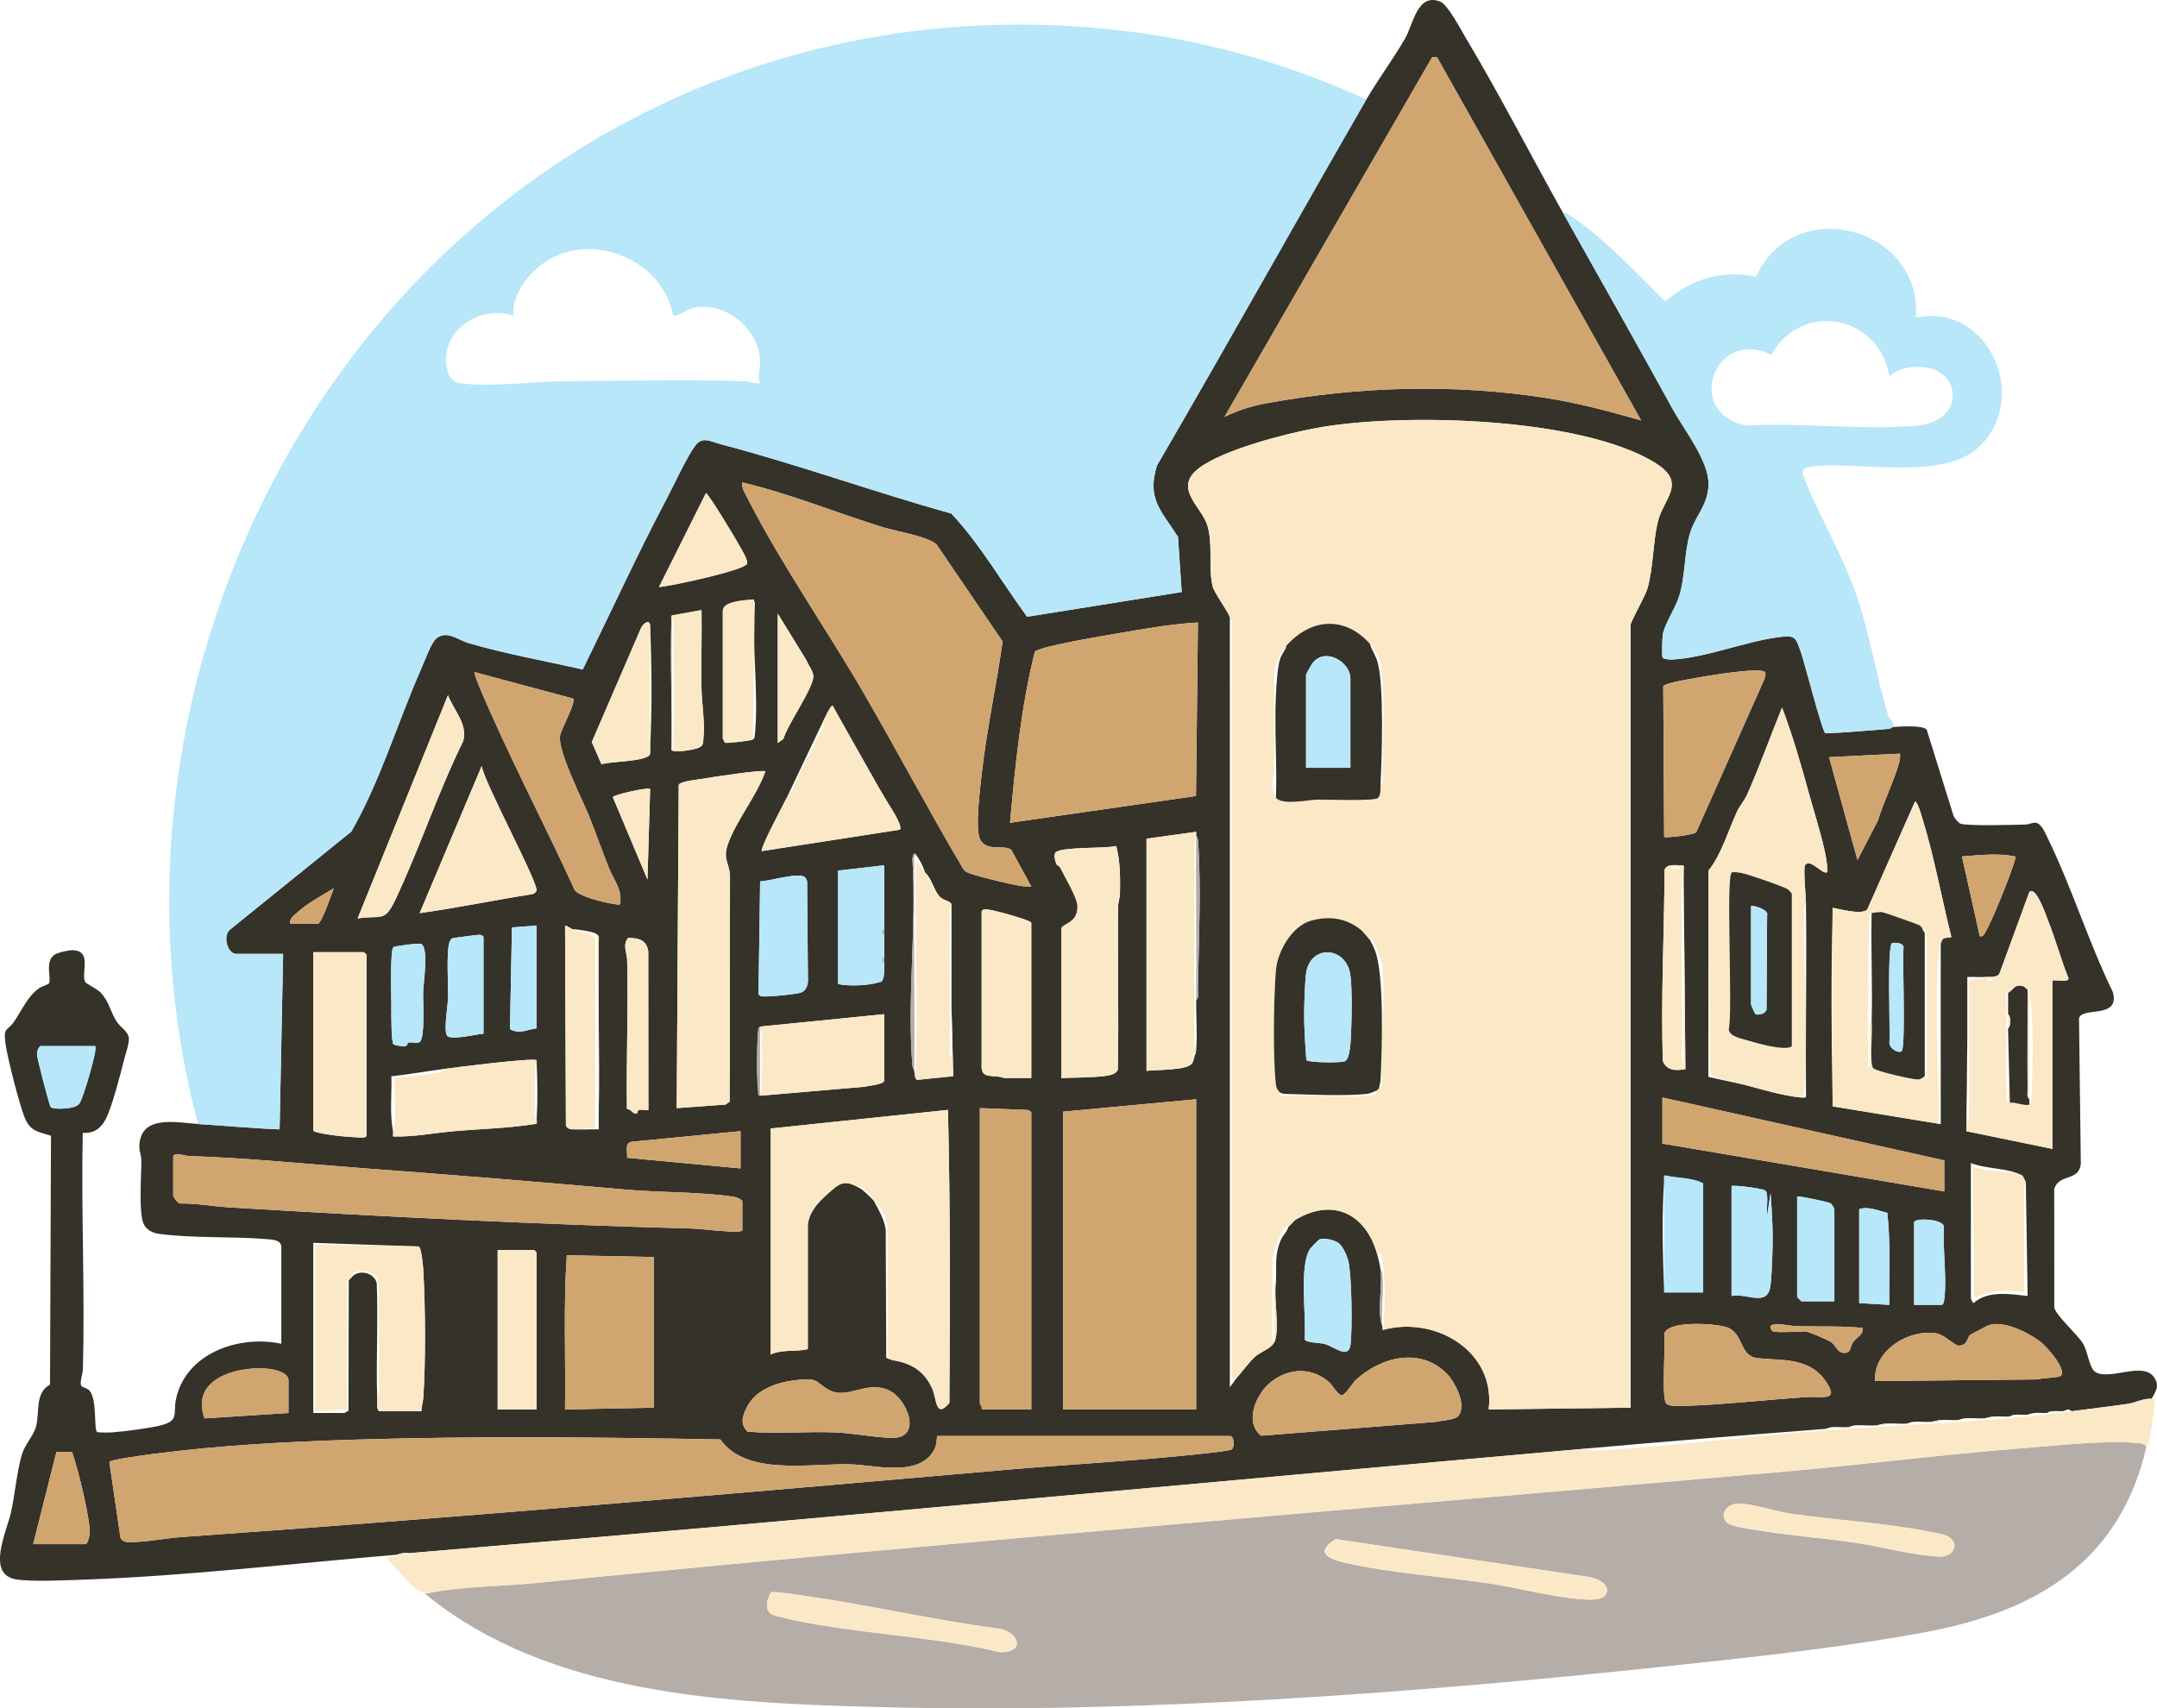 <?xml version="1.0" encoding="UTF-8"?><svg id="Layer_1" xmlns="http://www.w3.org/2000/svg" viewBox="0 0 1216.71 963.83"><path d="M770.72,56.19c6.61-11.46,15.56-23.4,21.99-34.71,4.44-7.81,6.83-25.8,19.75-20.53,4.22,1.72,11.65,15.92,14.43,20.57,19.42,32.51,36.55,66.13,54.83,98.67,20.7,36.86,41.48,73.66,61.83,110.67,6.51,11.84,20.68,29.46,20.18,42.79-.44,11.73-7.59,17.42-10.53,27.52-3.23,11.1-2.46,23.4-5.97,35.03-2.07,6.86-8.29,15.88-9.27,21.73-.32,1.93-.66,12.23-.1,13.11.5.79,3.98,1.14,5.2,1.08,19.06-.94,41.74-10.36,60.41-12.67,9.36-1.16,9.33.08,12.28,8.2,2.18,6,11.92,44.73,13.92,46.09,11.71-.41,23.77-1.6,35.63-2.51,1.29-.1,2.27-1.04,2.42-1.05,3.79-.25,16.67-1.2,19.07,1.43l15.19,48.8c.57,1.22,2.64,3.78,3.76,4.24,3.73,1.55,30.31.68,36.52.57,2.08-.04,4.32-1.2,5.94-1.05,3.27.3,5.41,5.72,6.69,8.33,13.64,27.83,23.21,59.11,36.88,87.12,4.45,15.67-17.75,8.01-19.05,15.05l1.02,82.02c-1.17,10.08-12,5.22-15,14l.03,66.92c.71,4.48,13.13,15.12,16.33,20.67,2.7,4.67,3.43,13.9,7.06,15.94,8.3,4.65,26.94-6.38,33,2.99,3.12,4.82.89,7.53-1.46,11.96-4.98-.3-8.9,2.21-13.61,2.89-10.4,1.51-21.03,2.72-31.39,4.11-.57-.18-1.62-1.04-2-1l-3,1c-1.99.09-4.02-.15-6,0-2.08.16-2.84.99-3,1-2.3.2-4.7-.21-7,0-1.88.17-3.79.98-4,1-2.3.2-4.7-.19-7,0-2.07.17-2.84.99-3,1-2.96.23-6.04-.22-9,0-2.07.16-4.49.96-5,1-3.62.27-7.38-.26-11,0-2,.14-3.79.99-4,1-3.3.23-6.7-.23-10,0-2.08.15-4.51.97-5,1-3.29.24-6.71-.24-10,0-1.99.14-3.79.98-4,1-3.95.29-8.05-.29-12,0-2.08.15-4.49.96-5,1-3.95.3-8.05-.3-12,0-1.97.15-3.79.98-4,1-2.96.23-6.04-.23-9,0-1.97.15-3.79.98-4,1-44.67,3.43-89.31,7.04-134,11-221.38,19.6-442.48,40.6-664,59-1.32.11-2.68-.11-4,0-1.92.16-3.51.96-4,1-57.61,4.8-119.11,12.07-176.46,14.04-9.92.34-28.89,1.3-37.98-.11-17.46-2.7-5.38-27.19-3.05-37.92,2.2-10.14,3.31-22.54,5.97-32.03,1.71-6.1,6.59-10.92,8.05-15.95,2.33-8.06-.81-19.32,7.98-24.02l.55-140.4c-6.91-2.28-11.32-2.23-14.56-9.61-3.03-6.9-9.95-34.13-11.05-41.95-1.43-10.19.79-6.96,4.98-13.12,4.23-6.23,7.39-13.74,13.63-18.37,1.35-1,5.61-2.45,5.77-2.73,1.78-2.83-2.54-12.31,3.18-16.32,1.88-1.32,8.2-2.68,10.47-2.58,11.2.49,4.12,13.41,7,18.08.48.78,6.65,3.83,8.52,5.76,4.84,4.98,5.73,11.37,9.16,16.55,2.05,3.09,6.44,5.36,6.82,9.25.27,2.73-1.72,8.42-2.49,11.41-2.23,8.69-6.84,27.06-10.62,34.38-2.71,5.23-6.91,8.04-12.88,7.62-.99,44.44,1.29,89.1.04,133.54-.07,2.59-1.97,7.35-.83,9.26.37.61,3.46,1.39,4.49,2.51,4.58,4.99,2.37,22.26,4.45,23.55,2.74.25,5.6.31,8.35.13,6.29-.41,22.12-2.5,27.93-4.06,9.87-2.66,6.62-6.58,8.02-13.98,5.03-26.48,35.5-37.15,59.55-31.95v-54.5c0-3.95-4.37-4.2-7.52-4.48-19.74-1.76-42.79-.4-61.89-3.11-3.15-.45-6.42-2.15-8-5-3.32-5.95-1.44-28.34-1.55-36.46-.04-2.68-1.22-5.16-1.14-7.97.54-18.07,21.07-13.25,33.1-12.49,15.31.97,30.66,2.43,46,3l2-99h-26.5c-5.02,0-7.94-10.74-3.03-14.03l68.02-54.98c16.4-28.68,25.95-61.31,39.33-91.67,1.82-4.14,5.83-15.12,8.66-17.34,6.01-4.72,11.97.88,18.3,2.73,21.02,6.14,42.89,9.99,64.22,14.85,15.78-32.19,30.75-64.88,47.47-96.59,4.31-8.18,10.8-22.39,15.69-29.31,4.24-5.99,8.53-2.82,14.83-1.17,43.6,11.44,86.47,27,129.92,39.08,16.51,17.58,28.59,39,42.76,58.23l87.19-13.93-2.1-31.15c-9.23-14.49-17.81-21.38-11.83-40.28,39.89-68.51,78.52-137.87,118.06-206.44ZM810.61,32.3h-2.78s-117.11,202.88-117.11,202.88c7.97-3.81,15.05-6.1,23.79-7.7,51.85-9.5,105.25-11.08,157.4-2.98,18.25,2.83,36.1,7.63,53.8,12.69l-115.11-204.88ZM693.72,348.19v434.5s4-5.5,4-5.5c3.02-3.27,7.28-9.27,10.5-12s9.72-4.61,11.05-8.95c2.49-8.16-.92-24.01.45-33.05.5-8.89-.99-14.96,2.81-23.69,1.24-2.85,3.49-4.43,4.19-7.31.47-.47,1.76-1.82,2-2l2-2c21.2-12.66,39.53-3.35,46,19,.84,2.91,1.56,6.02,2,9,1.22,8.96-2.09,24.18,1,32,.21.52-.6,1.89.61,2.08,29.2-8,63.5,12.07,59.39,44.93l80.01-1.01v-441.5c0-1.87,8.28-16.32,9.5-20.5,3.48-11.98,3.07-26.31,5.97-38.03,3.22-13,16.51-21.65-1.17-32.77-41.64-26.21-144.06-28.7-191.51-19.91-17.44,3.23-52.46,12.17-66.29,22.71-14.72,11.22,1.51,21.6,4.79,32.2s.47,23.23,2.9,34.1c.9,4,7.98,13.06,9.8,17.7ZM570.44,479.48c-3.92-3.22-13.82,1.38-17.59-5.92-3-5.8.13-29.9,1.01-37.73,2.79-24.74,8.23-49.25,11.69-73.89l-37.28-54.8c-5.22-4.65-22.55-7.27-30.31-9.69-26.46-8.25-52.19-18.84-79.23-25.26-.46,3.28,1.43,5.92,2.83,8.66,18.52,36.51,44.56,73.89,65.34,109.66,19.16,33,36.93,66.79,56.39,99.61,1.21,1.95,2.99,2.36,4.99,3.01,6.54,2.15,21.4,5.76,28.21,6.79,1.75.26,3.48.38,5.24.25l-11.28-20.7ZM371.73,331.19c6.94-.51,47.22-9.25,49.57-12.99,1.11-1.77-3.26-8.56-4.4-10.68-1.99-3.67-16.97-28.64-18.69-29.32l-26.48,52.99ZM425.72,340.19l-.58-2.02c-4.51.53-17.42.8-17.42,6.52v72c0,.36,1.05,1.6,1.14,2.37.69.41,15.05-1.16,15.86-1.87,1.07-.94.92-1.03,1.06-2.4,2.34-23.43-1.86-50.76-.06-74.6ZM378.72,423.19c1.62,1.65,12.87-.16,15.24-1.26,2.91-1.34,2.53-2.37,2.82-5.18.96-9.49-.95-19.84-1.1-29.02-.24-14.5.26-29.05.04-43.54l-16.35,2.97c-1.18.22-.54,1.31-.65,2.04-.05.32.02.67,0,1v73ZM438.72,419.19l3.19-2.31c2.1-7.81,16.86-28.62,16.86-35.19,0-3.1-2.82-6.32-3.89-9.17l-16.17-26.33v73ZM366.72,353.19c-.18-4.27-3.77-1.62-5.2,1.3l-27.7,64.18,5.48,12.55c4.58-1.76,25.73-1.4,27.28-5.7.46-1.27.06-2.97.14-4.33,1.17-20.78.89-47.1,0-68ZM675.73,351.19c-15.49.94-30.9,3.69-46.19,6.32-6.89,1.19-42.88,7.13-45.82,10.18-7.86,31.6-11.05,64.09-14,96.51l104.9-15.1,1.11-97.91ZM995.63,379.28c-2.19-3.21-33.6,2.22-39.1,3.22-3.2.58-17.22,2.81-18.33,4.67l.51,85.02c.69.69,16.99-1.17,18.09-2.66l38.44-86.33c.33-1.05.95-3.1.38-3.93ZM349.72,510.2c1.56-8.25-3.63-13.86-6.19-20.31-3.9-9.83-7.38-19.85-11.34-29.66s-17.83-36.84-16.25-45.28c.69-3.7,9.04-18.63,7.36-20.81l-55.57-14.93c-.94.94,8.56,21.85,9.82,24.67,14.66,32.85,31.39,64.92,46.35,97.65,1.12,4.57,24.85,9.66,25.83,8.67ZM252.7,392.2l-50.98,125.99c13.33-2.14,15.05,2.56,21.17-10.32,13.7-28.87,24.12-60.8,38.36-89.64,2.73-9.81-5.38-17.53-8.55-26.03ZM463.72,408.19c-6.74,13.95-13.26,28.06-20,42-1.59,3.3-15.27,28.74-13.99,29.99l77.92-12.08c1.75-2.53-6.49-14.27-8.1-17.23-1.27-2.33-2.68-4.44-3.79-6.42-8.67-15.42-17.48-30.78-26.04-46.26-1.08-.82-5.41,8.8-5.99,10ZM963.72,491.19l-.06,116.39,21.06,4.61c9.66,2.65,21.09,5.96,31,7,.78.08,2.94.44,3.02-.59-.35-36.13.41-72.3-.02-108.41-.04-3.79-1.62-20.49-.55-22.05,2.51-3.65,8.19,3.23,11.09,4.01,2.1.57,1.5-1.07,1.45-2.44-.36-9.85-7.57-31.91-10.48-42.54-4.4-16.13-9.06-32.36-15.02-47.98-6.64,16.35-12.57,33.09-19.76,49.23-1.42,3.19-4.15,6.22-5.61,9.39-5.17,11.17-8.7,24.05-16.12,33.38ZM1071.73,425.19l-40,2.01,16.01,57.99,11.45-22.03c3.22-10.56,9.2-22.52,12.06-32.94.47-1.69.64-3.29.48-5.03ZM236.72,515.18c21.33-2.99,42.48-7.4,63.75-10.74.91-.38,1.84-.93,2.15-1.92,1.3-4.13-29.4-60.75-30.91-70.32l-34.99,82.99ZM431.72,435.2c-1.33-1.18-30.9,3.39-35.33,4.16-2.63.46-12.85,1.45-13.54,3.46l-1.13,182.37,27.51-2,2.36-1.64.18-127.9c-.66-7.1-4-9.24-1.25-17.17,4.69-13.54,16.38-27.42,21.2-41.28ZM366.73,445.19c-1.24-1.22-21.06,3.28-21.04,4.58l19.53,46.43,1.5-51.01ZM1094.72,532.19c1.67-4.14,1.61-2.44,6.01-3.51-5.51-21.92-9.66-45.15-16.3-66.7-.52-1.68-2.74-9.75-4.22-9.76l-26.99,60.99c-3.45,3.09-14.97-.31-19.51-1.01-.04.99.02,2,0,3-.86,34.35-.69,70.62,0,105,.03,1.33-.04,2.67,0,4l61.01,10v-102ZM674.72,471.19c-.15-.39.3-1.29-.09-1.87l-27.91,3.87v131c5.53-.72,22.38-.22,25.5-4.03,1.01-1.23,1.07-2.61,1.5-3.97.54-1.71.8-1.7,1-4,.76-8.69-.08-19.06,0-28,1.66-1.04,1-3.79,1.02-5.49.33-26.34,1.96-58.37.05-84.13-.14-1.95-.55-2.07-1.07-3.38ZM598.72,523.69v84.5c7.79-.27,16.7-.2,24.39-1.11,2.42-.29,6.65-1.03,7.42-3.58.63-30.61-.15-61.24.15-91.85.03-2.59,1.04-5.06,1.09-7.91.15-8.93.12-17.79-2.14-26.44-6.72,1.59-29.26.33-33.93,3.37-1.54,1-.49,5.32.12,6.73.4.94,1.66.97,2.19,2.05,2.41,4.92,9.52,16.84,9.76,21.27.56,10.21-8.24,10.16-9.04,12.96ZM515.72,604.19c.25,1.17.29,4.76,1.65,5.07l20.34-2.08-.99-38.99c.04-18.98-.03-38.02,0-57,.36-3.03-3.97-2.71-6.42-5.08-3.48-3.38-4.62-10.52-8.58-13.92-.86-3.36-3.04-7.19-5-10-1.43-2.05-1.95,1.35-2.05,2.45,2.45,37.62-3.08,79-.02,116.17.16,1.95.9,2.58,1.07,3.38ZM1136.73,483.2c-9.99-1.99-20.01-.74-30.01,0l10.01,44.99c1.98.39,2.38-.93,3.19-2.3,3.8-6.41,13.46-30.53,15.84-38.16.47-1.5,1.18-2.9.97-4.53ZM498.72,524.19c.1-11.98-.08-24.02,0-36l-26,3v64c5.77,1.31,17.5.9,23-1,.86-.3,1.22.26,2-1,1.39-2.25.89-7.28,1-10,.04-1-.03-2,0-3,.12-4.32-.05-8.68,0-13,.01-1,0-2,0-3ZM949.72,491.19c-.09-.92.56-2.86-.59-3.02-3.2.21-9.05-1.23-10.21,2.72-.15,35.91-2.11,71.65-.97,107.61,1.97,5.58,7.59,5.7,12.75,4.67l-.99-106.99c-.03-1.64.15-3.38,0-5ZM428.77,497.24l-.91,63.31c.19.84.71,1.23,1.5,1.5,2.12.7,20.17-1.13,22.61-2.11s3.62-3.68,3.77-6.23l-.47-56.57c-.35-.84-.76-2-1.54-2.46-4.2-2.48-19.54,2.48-24.96,2.56ZM163.72,521.19h15.5c2.14,0,7.91-17.08,9.01-19.98-6.54,3.88-15.53,8.87-20.98,14.01-1.84,1.74-4.04,2.98-3.53,5.97ZM1109.72,586.19l-.52,52.02,48.52,9.99v-95.01c1.95-.62,9.47,1.55,9.01-1.49-4.24-10.4-7.09-21.33-11.26-31.75-1.09-2.72-6.74-20.1-10.74-16.75l-16.96,46.29c-1.87,2.29-5.5,1.55-8.05,1.71-3.3.21-6.7-.15-10.01,0-.03,11.65.05,23.35,0,35.01ZM553.72,514.19v86c-.78,9.59,6.55,5.58,12.5,8h15.5v-87.5c0-1.54-19.93-6.85-22.75-7.24-1.44-.2-4.61-1.12-5.25.74ZM302.72,522.19l-13.95,1.05-1.11,57.37c5.58,3.12,9.56.18,15.06-.42v-58ZM325.72,637.19c3.95.27,8.04-.2,12.01,0,.04-3.32-.06-6.68,0-10.01.53-32.5-.44-65.08.06-97.6.17-1.32-.28-1.63-1.06-2.4-1.65-1.65-11.13-2.86-14-3-.71-.32-3.75-2.32-3.99-2l.48,113.01c1.53,2.6,4.05,1.83,6.51,1.99ZM272.72,583.19v-54.5c0-.62-1.31-1.27-2.25-1.3-.89-.03-14.39,1.7-15.12,1.94-.94.3-1.04.84-1.47,1.53-2.36,3.8-.97,25.64-1.12,31.88-.1,4.2-2.6,18.65-.6,21.52s16.92-.85,20.56-1.06ZM365.73,626.2l-.07-89.44c-1.02-6.6-5.32-7.44-11.28-7.63-3.41,3.7-.72,8.45-.62,12.53.71,27.94-.56,56.01-.11,83.96,2.7.34,3.32,3.18,5.56,2.6.4-.11.38-1.82,1.17-2.01,1.39-.32,5.03.29,5.34,0ZM220.72,571.19c.09,3.19-.03,15.91,1.14,17.85.46.76,5.16,1.35,6.4,1.26,1.82-.14,1.34-1.92,2.14-2.09,1.84-.4,4.9.57,6.16-.19,3.39-2.03,1.98-23.48,2.12-28.37s3.19-24.23-.92-27.01c-1.15-.78-15.12,1.1-15.85,1.74-1.89,1.65-1.24,26.3-1.19,30.81,0,.33,0,.67,0,1,.02,1.33-.03,2.67,0,4,0,.33,0,.67,0,1ZM176.72,537.19v100.5c0,1.69,15.02,3.31,17.51,3.49,3.04.23,7.59.6,10.45.6.83,0,2.04-.37,2.04-1.09v-102c0-.11-1.39-1.5-1.5-1.5h-28.5ZM428.72,579.19c-1.07.93-.92,1.03-1.06,2.4-.75,7.56-.91,26.8.01,34.15.12.96-.33,2.36,1.04,2.45l58.49-5.01c2.06-.52,11.51-1.3,11.51-3.49v-37.5l-70,7ZM53.72,590.19h-30.5c-1.68,0-2.49,3.51-2.31,5.21.27,2.58,6.85,27.96,7.7,29.21.94,1.4,13.61,1.48,16.14-1.9,2.14-2.87,10.47-31.03,8.98-32.52ZM249.72,603.19c-9.63,1.29-19.28,2.98-28.95,4.05.33,10.23-1.08,20.92.95,30.95.18.88-.14,2.04,0,3,11.56.32,23.02-1.99,34.51-3,15.4-1.34,31.22-1.66,46.35-4.18.47-.65.09-1.97.14-2.82.57-9.4.46-21.55,0-31-.03-.66.05-1.34,0-2-2.13-1.6-46.58,4.14-53.01,5ZM1096.72,672.19v-17.5l-159-35.5v26l159,27ZM674.72,620.19l-75,7v168h75v-175ZM581.72,795.19v-167.5c0-.56-1.68-1.53-2.5-1.5l-26.5-1v166.5c0,.54,1.55,2.22,1,3.5h28ZM502.72,767.19c10.81,1.8,18.3,5.58,23.17,16.33,2.5,5.5,1.72,17.35,9.63,7.98.36-55.12.56-110.33-.8-165.31l-100,10.5v127.5c6.58-3.08,14.02-1.34,20.95-3.05v-69.49c.29-7.2,5.46-12.95,10.53-17.49,7.13-6.38,9.64-9.12,18.53-3.97,2.53,1.47,4.91,3.97,7,6,.33.32.68.66,1,1,2.78,5.31,6.04,10.49,6.89,16.61l.29,72.23c.08.13,2.41,1.09,2.82,1.16ZM417.72,638.19l-61.5,6c-4.01.59-2.16,5.83-2.5,9.01l64,6v-21ZM418.72,694.19v-16.5c0-.89-3.41-2.26-4.56-2.44-18.8-2.91-41.53-2.35-60.93-4.07-49.05-4.36-97.94-8.32-147.02-11.98-33.33-2.49-66.66-5.9-99.98-7.02-1.5-.05-8.51-2.39-8.51.51v22c0,.63,2.5,4.04,3.69,4.31,9.33-.18,18.58,1.62,27.82,2.18,86.95,5.28,175.14,9.63,262.03,11.97,4.03.11,26.22,2.97,27.46,1.04ZM1140.72,663.19c-8.62-4.51-19.8-3.41-29-7v76.5c0,.15,1.2,2.62,1.49,2.49,8.15-7.24,20.51-5.14,30.51-4l-1-63.99c0-.24-1.81-3.88-2-4ZM938.72,666.19c-1.36,17.65-.87,43.1,0,61,.03.66-.05,1.34,0,2h22.01s0-61.5,0-61.5c-6.2-3.41-14.51-2.87-21.48-4.52-.98.04-.44,2.05-.52,3.02ZM976.72,669.19v62c8.43-1.91,20.22,6.52,21.91-5.59.62-4.45.87-12.14,1.08-16.92.53-11.82-.05-23.74-1-35.48l-1.98,12.99c-.57-3.12,1.18-12.87-.99-14.52-1.57-1.19-18.21-3.29-19.02-2.48ZM1013.72,675.19v56.5c0,.18,2.32,2.5,2.5,2.5h18.5v-51.5c0-.86-1.17-3.25-2.23-3.82-1.52-.81-18.09-4.36-18.77-3.68ZM1048.72,682.19v53l17.01,1.01c-.26-17.3.79-34.69-1.13-51.88-5.1-1.28-10.7-3.87-15.88-2.13ZM1079.72,736.19h15.5c1.1,0,1.43-2.44,1.55-3.45,1.46-12.48-1.03-28.04-.25-40.86-1.06-4.35-16.81-4.83-16.81-2.19v46.5ZM743.95,699.44c-.29.17-4.4,4.39-4.69,4.79-6.82,9.07-2.16,39.46-3.39,51.32.69,2.1,8.18,1.88,11.3,2.7,5.28,1.38,13.47,8.93,14.6.49s.77-40.02-1.34-47.75c-.8-2.92-2.94-7.84-5.35-9.65s-8.71-3.29-11.13-1.9ZM234.72,703.19l-58-2v96h17.5c.36,0,1.62-1.02,2.34-1.17l.16-73.83c.08-.12,1.34-1.17,2-2,4.1-4.22,12.51-2.01,13.79,3.71.84,21.07-.39,42.23.21,63.29.05,1.79-.61,9,1.5,9h23.5c-.07-2.55.87-4.92,1.04-7.46,1.41-20.84,1.2-51.13,0-72.08-.15-2.65-1-12.65-2.61-13.4l-1.43-.06ZM302.72,795.19v-88.5c0-.11-1.39-1.5-1.5-1.5h-20.5v90h22ZM368.72,709.19l-49-1c-1.96,28.9-.59,58.02-1,87.01l50.01-1.01v-85ZM1162.64,776.1c2.84-4.12-8.2-16.34-11.44-18.88-6.9-5.42-22.67-13.43-30.84-8.88-2.66,1.48-7.11,3.61-8.98,4.77-1.65,1.02-1.31,5.87-6.25,6.1-2.74.13-7.9-6.14-12.97-6.95-15.71-2.53-35.65,9.87-34.44,26.94l91.55-.96c2.34-.88,12.53-.91,13.37-2.14ZM939.96,791.95c1.59,1.59,6.97,1.35,9.31,1.28,23.27-.72,46.67-3.5,69.97-5.03,8.59-.56,18.97,2.86,10.32-9.34-9.48-13.35-24.94-11.06-38.35-12.65-10.13-1.2-7.58-13.67-16.76-17.24-6.14-2.38-34.22-4.19-35.72,3.71.94,6.19-1.74,36.28,1.24,39.27ZM1000.22,751.19c2.83.81,14,0,18,0,1.88,0,12.97,4.74,14.85,6.15,2.92,2.18,3.28,5.94,7.15,5.95,4.28.01,3.14-3.41,5.04-6.06s5.99-4.19,5.46-8.03c-12.51-1.25-24.99-.65-37.54-.96-2.77-.07-12.75-2.42-14.45-.03-.53.75.73,2.77,1.5,2.99ZM822.46,798.94c5.23-5.58-1.59-19.02-6.21-23.77-14.96-15.38-37.34-9.67-51.57,3.49-1.75,1.62-5.59,8.11-7.6,8.47-2.21.39-5.6-5.79-7.42-7.37-9.96-8.61-22.8-7.99-32.85.03-8.1,6.46-15.32,22.53-5.4,30.22l98.8-7.82c3.18-.93,10.03-.87,12.25-3.24ZM162.72,797.19v-18.5c0-4.69-8.88-6.26-12.46-6.54-17.08-1.34-43,6-34.87,28.08l47.34-3.04ZM450.51,778.49c-11.09,1.06-24.16,4.95-29.33,15.67-2.34,4.87-3.94,9.2.52,13.55,16.46,1.43,33.08-.22,49.56.44,10.24.42,22,2.91,32,3.07,17.21.28,8.66-22.2-2.14-26.93-12.56-5.51-23.1,5.34-33.1.1-8.17-4.27-5.54-7.04-17.51-5.9ZM694.22,810.19h-165.5c-.36,0-.15,4.38-1.44,7.06-8.07,16.7-33.38,9.23-48.02,8.9-23-.52-58.3,6.65-72.97-14.03-68.27-1.26-137.65-1.99-206.03.11-38.14,1.17-76.03,3.13-113.91,8.09-3.33.44-24.34,3.15-24.66,4.54l6.25,42.62c.62,1.65,2.54,2.53,4.24,2.58,9.03.22,20.76-2.19,30.05-2.85,155.43-11.01,310.8-24.45,465.99-38.01,33.28-2.91,66.77-4.64,99.99-8.01,3.86-.39,25.05-2.4,26.54-3.45,1.74-1.23,1.37-6.95-.54-7.54ZM18.72,871.19h29.5c1.47,0,2.5-5.75,2.43-7.35-.34-8.14-5.44-29.77-7.99-38.09-.31-1.03-1.8-6.22-2.06-6.44-.34-.3-8.45-.31-8.79-.02l-13.1,51.9Z" fill="#35322a"/><path d="M770.72,56.19c-39.54,68.58-78.17,137.93-118.06,206.44-5.98,18.9,2.6,25.79,11.83,40.28l2.1,31.15-87.19,13.93c-14.17-19.23-26.26-40.65-42.76-58.23-43.46-12.07-86.32-27.64-129.92-39.08-6.29-1.65-10.58-4.82-14.83,1.17-4.9,6.91-11.38,21.13-15.69,29.31-16.72,31.71-31.69,64.4-47.47,96.59-21.33-4.87-43.2-8.72-64.22-14.85-6.32-1.85-12.29-7.45-18.3-2.73-2.83,2.22-6.84,13.2-8.66,17.34-13.38,30.36-22.93,62.98-39.33,91.67l-68.02,54.98c-4.91,3.29-1.99,14.03,3.03,14.03h26.5l-2,99c-15.35-.57-30.7-2.04-46-3-33.52-125.81-14.36-261.74,48.83-374.67C257.38,86.45,442.42-8.35,641.08,18.33c44.24,5.94,89.28,19.14,129.64,37.86ZM379.73,178.2c-6-33-49.09-49.47-75.48-27.98-7.88,6.42-15.8,17.24-14.53,27.97-18.87-6.44-41.38,8.07-37.75,29.26.69,4.02,2.95,8.23,7.21,8.79,17.1,2.26,41.38-.95,59-1.1,33.41-.29,68.86-1.23,102.09,0,2.85.11,5.55,1.41,8.45,1.04-1.68-4.78.32-8.65,0-13.47-1.15-17.37-18.97-32.05-36.26-29.28-4.83.77-8.2,4.43-12.74,4.76Z" fill="#b7e7f8"/><path d="M1210.72,816.19c-14.81,65.08-62.41,93.15-124.81,104.69-47.53,8.79-98.51,14.19-146.69,19.31-143.64,15.26-296.79,26.6-440.95,22.97-87.72-2.21-188.29-6.4-258.54-63.96,20.13-4.36,41.01-3.98,61.49-6.01,235.02-23.23,470.65-42.38,706-63,44.01-3.86,87.98-9.56,132.01-12.99,19.8-1.54,47.85-4.8,67.02-3.03,1.77.16,3.44.33,4.48,2.02ZM973.99,858.94c2.09,2.22,11.98,3.52,15.4,4.09,18.49,3.1,38,4.64,56.69,7.31,14.77,2.11,33.91,7.46,48.19,7.88,7.56.22,11.7-7.36,4.37-11.45-2.54-1.41-5.89-1.66-8.74-2.26-25.13-5.28-53.9-6.71-79.54-10.46-9.02-1.32-20.93-5.49-29.3-5.78-6.66-.23-11.54,5.94-7.08,10.67ZM753.46,868.35c-12.79,7.92-3.23,11.44,6.08,13.53,25.49,5.7,54.28,7.58,80.52,11.48,16.36,2.43,35.14,7.63,51.18,8.82,4.45.33,14.72,1.54,15.27-4.64.44-4.95-7.74-7.67-11.59-8.05l-141.47-21.14ZM434.88,898.36c-.28.17-2.05,4.63-2.14,5.42-.6,5.12,1.07,6.99,5.74,8.15,39.51,9.84,85.64,10.52,125.78,20.27,15.61-.07,9.5-12.89-2.5-13.54-35.76-4.86-71.15-12.98-106.82-18.18-2.96-.43-18.86-2.85-20.05-2.12Z" fill="#b4ada8"/><path d="M881.72,120.19c2.25-.45,3.08.92,4.57,1.92,19.73,13.21,36.15,31.53,53.06,48.01,15.04-12.83,31.43-17.9,51.25-14.04,21.15-46.92,93.68-28.33,90.12,23.11,40.29-8.52,64.22,43.85,36.53,72.04-20.26,20.62-67.94,8.77-95.06,11.94-6.35.74-6.08,2.85-3.97,8.01,8.72,21.32,20.53,40.83,28.52,63.47s11.45,46.29,18.21,68.79c.89,2.96,4.31,4.12,2.76,6.74-.15,0-1.13.95-2.42,1.05-11.86.91-23.92,2.1-35.63,2.51-2-1.36-11.74-40.09-13.92-46.09-2.95-8.12-2.92-9.36-12.28-8.2-18.67,2.31-41.35,11.72-60.41,12.67-1.21.06-4.7-.29-5.2-1.08-.56-.89-.23-11.18.1-13.11.98-5.85,7.2-14.87,9.27-21.73,3.51-11.63,2.74-23.92,5.97-35.03,2.94-10.11,10.09-15.79,10.53-27.52.49-13.32-13.68-30.95-20.18-42.79-20.35-37.01-41.12-73.81-61.83-110.67ZM1065.73,212.19c-5.41-34.21-49.45-42.93-66.59-12.03-32.31-15.91-49.54,33.57-13.81,39.92,31.01-1.74,65.25,2.71,95.88.09,27.42-2.35,25.43-30.93,4.01-32.97-7.31-.7-13.65.36-19.48,4.99Z" fill="#b7e7f8"/><path d="M1213.72,789.19c.59.04,1.91-.2,1.92.42-.83,7.92-1.83,15.72-3.38,23.67-.27,1.36-1.43,2.44-1.54,2.92-1.04-1.69-2.71-1.86-4.48-2.02-19.16-1.78-47.21,1.49-67.02,3.03-44.03,3.42-88,9.13-132.01,12.99-235.35,20.63-470.98,39.77-706,63-20.49,2.03-41.36,1.64-61.49,6.01-1.11-.91-3.97-1.64-6.01-3.49-5.78-5.25-10.65-11.35-15.98-17.01l6.51-.49-.52-1c.49-.04,2.08-.84,4-1,.57,1.68,3.04,1.25,4,0,221.52-18.4,442.62-39.4,664-59,1.6,1.64,5.4,1.17,7.55,1.04,40.99-2.48,81.99-7.88,122.96-11.04,47.53-3.66,95.41-4.71,142.49-11.01,10.36-1.39,20.99-2.59,31.39-4.11,4.71-.69,8.62-3.19,13.61-2.89Z" fill="#fbe8c6"/><path d="M693.72,348.19c-1.82-4.65-8.9-13.7-9.8-17.7-2.44-10.86.44-23.32-2.9-34.1s-19.51-20.98-4.79-32.2c13.83-10.54,48.85-19.48,66.29-22.71,47.45-8.79,149.87-6.31,191.51,19.91,17.67,11.12,4.38,19.77,1.17,32.77-2.9,11.72-2.49,26.06-5.97,38.03-1.22,4.19-9.5,18.63-9.5,20.5v441.5l-80.01,1.01c4.11-32.85-30.19-52.92-59.39-44.93-1.2-.18-.4-1.56-.61-2.08,1.7-.39.95-3.12,1-4.5.38-9.69.94-24.62-1.3-33.75-.42-1.7-.33-3.23-2.7-2.75-6.47-22.35-24.8-31.66-46-19-1.33.79-1.54,1.65-2,2-.24.18-1.53,1.53-2,2-.13.13-1.22-.28-1.76.2-2.27,2.01-7.24,15.14-7.24,18.3v45.5c1.76.22.95-2.26,1-3.49.37-9-.44-18.1-.04-27.09.06-1.3,1.03-2.26,1.04-2.42-1.37,9.05,2.04,24.89-.45,33.05-1.33,4.35-7.74,6.15-11.05,8.95s-7.48,8.73-10.5,12l-3,1.5.07-427.1c.56-1.63-.73-2.55-1.07-3.4ZM725.72,364.19c-3.59,4-7,10.97-7,16.5v55c0,.96-1.09,3.41-1.06,6.01.02,1.91.81,7.22,2.06,8.49,4.22,4.29,17.93,1.04,23.46.96,5.24-.08,32.15.97,34.07-.93s1.34-5.59,1.47-8.03c1.66-1.04,1-3.8,1.02-5.49.16-14.76,2.32-53.46-1.83-65.2-1.17-3.3-2.96-5.84-5.19-8.31-14.33-15.9-33.2-14.37-47,1ZM721.72,616.19c.2.34-.59,1.81.62,2.05,15.6-1.01,32.48,1.18,47.91,0,1.45-.11,4.74-.42,5.8-1.02,1.24-.7.51-1.86.66-2.02.3-.31.89-.81,1-1,.27-.47,2.71-1.14,2.05-3.44-1.77-21.06,2.18-45.43-.05-66.07-.23-2.17-5.03-14.63-6.02-15.49-.67-.59-.92,1.01-.99,1-.37-.07-3.74-4.5-4.99-5.51-8.35-6.74-17.84-8.16-28.25-5.23-10.85,3.05-18.95,17.42-19.8,28.2-1.23,15.6-1.72,48.93,0,64.07.33,2.91.94,2.64,2.03,4.46Z" fill="#fbe8c6"/><path d="M810.61,32.3l115.11,204.88c-17.7-5.05-35.56-9.86-53.8-12.69-52.15-8.09-105.55-6.51-157.4,2.98-8.74,1.6-15.81,3.89-23.79,7.7l117.11-202.88h2.78Z" fill="#d1a56f"/><path d="M694.22,810.19c1.91.59,2.28,6.31.54,7.54-1.5,1.06-22.68,3.06-26.54,3.45-33.22,3.37-66.71,5.1-99.99,8.01-155.19,13.56-310.57,26.99-465.99,38.01-9.29.66-21.03,3.06-30.05,2.85-1.7-.04-3.62-.92-4.24-2.58l-6.25-42.62c.33-1.39,21.33-4.1,24.66-4.54,37.88-4.95,75.78-6.92,113.91-8.09,68.38-2.1,137.76-1.37,206.03-.11,14.67,20.68,49.97,13.51,72.97,14.03,14.64.33,39.95,7.8,48.02-8.9,1.29-2.68,1.08-7.06,1.44-7.06h165.5Z" fill="#d1a56f"/><path d="M570.44,479.48l11.28,20.7c-1.76.13-3.49.01-5.24-.25-6.81-1.03-21.67-4.64-28.21-6.79-2-.66-3.78-1.06-4.99-3.01-19.46-32.82-37.23-66.61-56.39-99.61-20.78-35.77-46.82-73.15-65.34-109.66-1.39-2.75-3.29-5.39-2.83-8.66,27.04,6.42,52.77,17.01,79.23,25.26,7.76,2.42,25.09,5.04,30.31,9.69l37.28,54.8c-3.46,24.64-8.89,49.14-11.69,73.89-.88,7.83-4.01,31.92-1.01,37.73,3.77,7.3,13.67,2.7,17.59,5.92Z" fill="#d1a56f"/><polygon points="674.72 620.19 674.72 795.19 599.72 795.19 599.72 627.19 674.72 620.19" fill="#d1a56f"/><path d="M675.73,351.19l-1.11,97.91-104.9,15.1c2.95-32.43,6.14-64.92,14-96.51,2.95-3.04,38.93-8.99,45.82-10.18,15.29-2.63,30.7-5.38,46.19-6.32Z" fill="#d1a56f"/><path d="M484.72,670.19c-8.88-5.15-11.39-2.41-18.53,3.97-5.07,4.53-10.24,10.28-10.51,17.49v69.49c-6.94,1.71-14.38-.03-20.96,3.05v-127.5l100-10.5c1.37,54.99,1.16,110.19.8,165.31-7.91,9.37-7.13-2.48-9.63-7.98-4.88-10.74-12.36-14.53-23.17-16.33l-2.07-2.55-.04-72.84c-.8-6.63-3.68-10.12-7.89-14.61-.32-.34-.67-.68-1-1-.36-2.94-4.27-5.14-6.51-6.97l-.49.97Z" fill="#fbe8c6"/><path d="M418.72,694.19c-1.24,1.93-23.43-.93-27.46-1.04-86.89-2.34-175.08-6.69-262.03-11.97-9.24-.56-18.49-2.36-27.82-2.18-1.19-.27-3.69-3.68-3.69-4.31v-22c0-2.89,7.01-.56,8.51-.51,33.32,1.12,66.65,4.53,99.98,7.02,49.07,3.66,97.97,7.63,147.02,11.98,19.4,1.72,42.13,1.16,60.93,4.07,1.16.18,4.56,1.55,4.56,2.44v16.5Z" fill="#d1a56f"/><path d="M963.72,491.19c7.42-9.33,10.95-22.21,16.12-33.38,1.47-3.17,4.19-6.19,5.61-9.39,7.19-16.14,13.13-32.88,19.76-49.23,5.95,15.62,10.61,31.85,15.02,47.98,2.9,10.63,10.11,32.68,10.48,42.54.05,1.38.65,3.01-1.45,2.44-2.9-.79-8.58-7.67-11.09-4.01-1.07,1.55.51,18.25.55,22.05-1.66,1.04-1,3.79-1.02,5.49-.4,32.37,2.29,68.34.09,100.11-.14,2.02-.17,2.45-2.07,3.41-9.91-1.04-21.34-4.35-31-7-3.54-.97-16.38-3.99-18.34-5.16-1.03-.61-1.66-.97-1.67-2.33l-.99-113.51ZM1010.72,590.19v-86c-.99-1.34-1.8-2.37-3.41-3.09-4.32-1.92-20.09-7.48-24.53-8.47-1.34-.3-5.19-.99-5.97-.33-3.38,2.86.69,78.05-1.64,88.43.35,4.06,7.02,5.15,10.33,6.17,4.64,1.44,22.05,6.47,25.22,3.28Z" fill="#fbe8c6"/><path d="M431.72,435.2c-4.82,13.86-16.51,27.74-21.2,41.28-2.75,7.94.59,10.07,1.25,17.17l-.18,127.9-2.36,1.64-27.51,2,1.13-182.37c.68-2.01,10.91-3,13.54-3.46,4.43-.78,34-5.34,35.33-4.16Z" fill="#fbe8c6"/><path d="M1033.72,515.19c.03-1-.03-2,0-3,4.54.7,16.06,4.1,19.51,1.01l26.99-60.99c1.47.02,3.7,8.09,4.22,9.76,6.64,21.56,10.79,44.79,16.3,66.7-4.4,1.07-4.34-.62-6.01,3.51-.54,1.34-.9,1.4-1.07,3.38-2.44,27.63-.3,64.61.05,93.13.02,1.69-.64,4.45,1.02,5.49l-61.01-10c-.04-1.33.03-2.67,0-4v-105ZM1055.72,515.19c-1.4.54-.97,1.26-1.05,2.44-1.1,15.89-.7,33.08-1,49.02-.22,11.83.25,23.72.06,35.54,1.74.23.94-2.27.99-3.48.26-6.34-.26-12.75-.04-19.09.04-1.29,1.04-2.29,1.04-2.42.76,4.58-1.44,23.16.97,25.53,1.77,1.74,21.67,6.24,24.84,6.28,2.45.03,2.56-1,4.18-1.8.05-.02.83,1.85,1,.5v-82c.02-1.19-.95.52-1,.5-1.48-.73-.78-2.89-3.24-4.26-.96-.54-19.33-6.99-20.73-7.29-.9-.2-5.31.28-6.03.56Z" fill="#fbe8c6"/><path d="M581.72,795.19h-28c.55-1.28-1-2.96-1-3.5v-166.5l26.5,1c.82-.03,2.5.94,2.5,1.5v167.5Z" fill="#d1a56f"/><path d="M1119.72,551.19c2.56-.16,6.18.58,8.05-1.71l16.96-46.29c4-3.35,9.65,14.04,10.74,16.75,4.17,10.43,7.02,21.35,11.26,31.75.47,3.04-7.06.87-9.02,1.49v95.01s-48.51-9.99-48.51-9.99l.52-52.02c-.06,13.94-.58,28.65,0,42.51.05,1.23-.76,3.71,1,3.49v-78.5c0-2.56,7.89-.43,9-2.5ZM1123.72,552.2c-4.16-.5-4.16,1.48,0,.98v-.98ZM1132.72,560.19s-.8-1.88-1-.5v60.99c1.42,1.62.98-1.12,1.01-1.98.37-12.46,0-25.06,0-37.52l1.01,40.99c3.16-.53,8.19,1.97,10.99,1.01,1.43-.49.97-1.32,1.05-2.44.89-13.51,1.65-48.65-1.05-60.56-.19-.86.15-2.06-.02-3.01-.6-.12-.91,1.03-.98,1.01-.72-.15-1.74-1.55-2.73-1.77-5.05-1.16-4.93,2-8.27,3.77Z" fill="#fbe8c6"/><path d="M1144.72,620.19c-1.66-1.04-1-3.79-1.02-5.49-.23-18.16.02-36.37.02-54.51h1v60Z" fill="#fbe8c6"/><path d="M368.72,709.19v85l-50.01,1.01c.41-28.99-.96-58.11,1-87.01l49,1Z" fill="#d1a56f"/><path d="M234.72,703.19l1.43.06c1.6.75,2.46,10.75,2.61,13.4,1.2,20.95,1.41,51.24,0,72.08-.17,2.54-1.11,4.91-1.04,7.46h-23.5c-2.11,0-1.45-7.21-1.5-9,1.66-1.04,1-3.79,1.02-5.49.24-19.25-.01-38.54-.26-57.78-1.52-6.28-6.78-7.94-12.81-6.28-3.82,1.05-1.82,2.39-1.95,2.55-.66.83-1.92,1.88-2,2-.4.63-1.41,1.08-1.06,2.39l.07,70.61-18,.99v-94l57,1Z" fill="#fbe8c6"/><path d="M598.72,523.69c.81-2.81,9.61-2.75,9.04-12.96-.25-4.43-7.35-16.36-9.76-21.27-.53-1.08-1.79-1.11-2.19-2.05-.6-1.41-1.65-5.74-.12-6.73,4.67-3.04,27.21-1.78,33.93-3.37,2.26,8.66,2.29,17.52,2.14,26.44-.05,2.85-1.06,5.32-1.09,7.91-.31,30.61.48,61.24-.15,91.85-.77,2.55-5,3.29-7.42,3.58-7.69.92-16.59.84-24.39,1.11v-84.5Z" fill="#fbe8c6"/><path d="M349.72,510.2c-.99.98-24.71-4.11-25.83-8.67-14.95-32.73-31.68-64.8-46.35-97.65-1.26-2.82-10.76-23.73-9.82-24.67l55.57,14.93c1.68,2.18-6.68,17.12-7.36,20.81-1.57,8.44,12.46,35.87,16.25,45.28s7.44,19.83,11.34,29.66c2.56,6.45,7.75,12.06,6.19,20.31Z" fill="#d1a56f"/><polygon points="1096.72 672.19 937.72 645.19 937.72 619.19 1096.72 654.69 1096.72 672.19" fill="#d1a56f"/><path d="M673.72,596.19c-.43,1.36-.49,2.74-1.5,3.97-3.12,3.8-19.97,3.3-25.5,4.03v-131l27.91-3.87c.38.58-.07,1.49.09,1.87l-1,4.5c.31,37-.41,74.02-.02,111.01.02,1.69-.64,4.45,1.02,5.49-.2,2.3-.46,2.29-1,4,.72-.78-.54-2.92-.99-1.99-.51,1.05.51,2.51.99,1.99Z" fill="#fbe8c6"/><path d="M822.46,798.94c-2.22,2.37-9.08,2.31-12.25,3.24l-98.8,7.82c-9.92-7.69-2.7-23.76,5.4-30.22,10.06-8.02,22.9-8.64,32.85-.03,1.82,1.57,5.21,7.76,7.42,7.37,2.01-.36,5.85-6.85,7.6-8.47,14.23-13.15,36.61-18.87,51.57-3.49,4.62,4.75,11.44,18.2,6.21,23.77Z" fill="#d1a56f"/><path d="M995.63,379.28c.57.83-.06,2.88-.38,3.93l-38.44,86.33c-1.1,1.49-17.4,3.34-18.09,2.66l-.51-85.02c1.11-1.86,15.13-4.09,18.33-4.67,5.5-1,36.9-6.43,39.1-3.22Z" fill="#d1a56f"/><path d="M176.72,537.19h28.5c.11,0,1.5,1.39,1.5,1.5v102c0,.72-1.21,1.09-2.04,1.09-2.86,0-7.41-.37-10.45-.6-2.49-.18-17.51-1.8-17.51-3.49v-100.5Z" fill="#fbe8c6"/><path d="M463.72,408.19c.58-1.19,4.91-10.82,5.99-10,8.56,15.48,17.36,30.84,26.04,46.26,1.11,1.98,2.52,4.09,3.79,6.42,1.61,2.96,9.85,14.7,8.1,17.23l-77.92,12.08c-1.27-1.25,12.4-26.7,13.99-29.99l3.53-4.97c4.6-11.36,10.68-22,15.98-33.01.49-1.02,2.5-3.41.49-4.01Z" fill="#fbe8c6"/><path d="M939.96,791.95c-2.99-2.99-.3-33.08-1.24-39.27,1.5-7.9,29.58-6.09,35.72-3.71,9.18,3.57,6.64,16.04,16.76,17.24,13.41,1.59,28.87-.7,38.35,12.65,8.66,12.2-1.73,8.77-10.32,9.34-23.3,1.53-46.7,4.31-69.97,5.03-2.34.07-7.72.31-9.31-1.28Z" fill="#d1a56f"/><path d="M249.72,603.19c6.42-.86,50.88-6.6,53.01-5,.05.66-.04,1.33,0,2-1.66,1.04-1,3.79-1.02,5.49-.08,6.66-.07,13.37,0,20.03.02,1.69-.64,4.45,1.02,5.49-.05.86.33,2.18-.14,2.82-15.13,2.52-30.95,2.84-46.35,4.18-11.49,1-22.96,3.32-34.51,3-.14-.96.18-2.12,0-3,2.57-3.65-.1-28.97.99-30,7.52-.57,15.17-1.56,22.59-2.91,1.73-.32,3.76.26,4.42-2.08Z" fill="#fbe8c6"/><path d="M428.72,579.19l70-7v37.5c0,2.19-9.45,2.97-11.51,3.49l-58.49,5.01v-1c1.66-1.04,1-3.79,1.02-5.49.09-8.33.1-16.7,0-25.03-.02-1.69.64-4.45-1.02-5.49v-2Z" fill="#fbe8c6"/><path d="M236.72,515.18l34.99-82.99c1.5,9.58,32.21,66.2,30.91,70.32-.31.99-1.24,1.54-2.15,1.92-21.26,3.34-42.42,7.75-63.75,10.74Z" fill="#fbe8c6"/><path d="M553.72,514.19c.63-1.86,3.8-.94,5.25-.74,2.83.4,22.75,5.7,22.75,7.24v87.5h-15.5c-5.95-2.42-13.28,1.59-12.5-8v-86Z" fill="#fbe8c6"/><path d="M1162.64,776.1c-.85,1.22-11.03,1.25-13.37,2.14l-91.55.96c-1.21-17.08,18.73-29.47,34.44-26.94,5.07.82,10.23,7.08,12.97,6.95,4.94-.23,4.61-5.08,6.25-6.1,1.88-1.16,6.32-3.28,8.98-4.77,8.16-4.55,23.94,3.46,30.84,8.88,3.24,2.54,14.28,14.76,11.44,18.88Z" fill="#d1a56f"/><path d="M450.51,778.49c11.97-1.14,9.34,1.63,17.51,5.9,10,5.23,20.54-5.61,33.1-.1,10.8,4.74,19.35,27.22,2.14,26.93-10-.16-21.76-2.66-32-3.07-16.48-.67-33.09.99-49.56-.44-4.46-4.35-2.87-8.69-.52-13.55,5.16-10.72,18.24-14.61,29.33-15.67Z" fill="#d1a56f"/><path d="M252.7,392.2c3.17,8.5,11.28,16.22,8.55,26.03-14.24,28.84-24.66,60.76-38.36,89.64-6.11,12.88-7.84,8.19-21.17,10.32l50.98-125.99Z" fill="#fbe8c6"/><path d="M521.72,492.19c3.96,3.4,5.09,10.55,8.58,13.92,2.45,2.37,6.79,2.04,6.42,5.08-1.66,1.04-1,3.79-1.02,5.49-.28,26.33.25,52.68.01,79.01,1.42,1.62.98-1.11,1.01-1.98.25-8.48-.02-17.04,0-25.52l.99,38.99-20.34,2.08c-1.36-.31-1.4-3.9-1.65-5.07,1.7-.39.95-3.12,1-4.5,1.49-37.82-1.12-76.59.01-114.49l4.99,6.99Z" fill="#fbe8c6"/><path d="M302.72,795.19h-22v-90h20.5c.11,0,1.5,1.39,1.5,1.5v88.5Z" fill="#fbe8c6"/><path d="M1140.72,663.19c.19.12,2,3.76,2,4,0,.18-1.08,1.56-1.07,3.38.08,19.54.08,39.09.07,58.62-10.17-1.75-18.49-.99-28,2.99l-1-73.99c5.19,2.47,24.8,2.98,27.99,5Z" fill="#fbe8c6"/><path d="M322.72,524.19c4.8,2.19,12.52,1.74,13.05,6.45l-.05,105.56-10,.99c-2.46-.17-4.98.61-6.51-1.99l-.48-113.01c.24-.32,3.28,1.68,3.99,2Z" fill="#fbe8c6"/><path d="M428.77,497.24c5.42-.08,20.76-5.03,24.96-2.56.78.46,1.19,1.62,1.54,2.46l.47,56.57c-.15,2.54-1.26,5.22-3.77,6.23s-20.5,2.8-22.61,2.11c-.79-.26-1.3-.65-1.5-1.5l.91-63.31Z" fill="#b7e7f8"/><path d="M495.72,554.19c-5.5,1.9-17.23,2.31-23,1v-64l26-3c-.08,11.99.1,24.02,0,36-1.5.14-1.5,2.86,0,3-.05,4.32.12,8.68,0,13-1.5.14-1.5,2.86,0,3-.11,2.72.39,7.75-1,10l-2,1Z" fill="#b7e7f8"/><path d="M366.72,421.19c-.08,1.36.32,3.06-.14,4.33-1.55,4.3-22.7,3.94-27.28,5.7l-5.48-12.55,27.7-64.18c1.43-2.92,5.01-5.57,5.2-1.3v68Z" fill="#fbe8c6"/><path d="M743.95,699.44c2.41-1.39,8.81.16,11.13,1.9s4.56,6.73,5.35,9.65c2.11,7.73,2.48,39.34,1.34,47.75s-9.33.89-14.6-.49c-3.12-.81-10.61-.59-11.3-2.7,1.23-11.87-3.42-42.26,3.39-51.32.3-.39,4.4-4.62,4.69-4.79Z" fill="#b7e7f8"/><path d="M976.72,669.19c.81-.81,17.45,1.29,19.02,2.48,2.17,1.64.42,11.4.99,14.52l1.98-12.99c.95,11.74,1.53,23.66,1,35.48-.22,4.78-.46,12.47-1.08,16.92-1.69,12.11-13.48,3.68-21.91,5.59v-62Z" fill="#b7e7f8"/><path d="M938.72,666.19c.07-.96-.46-2.98.52-3.02,6.98,1.65,15.28,1.11,21.48,4.52v61.5h-22.01c-.05-.66.04-1.34,0-2v-61Z" fill="#b7e7f8"/><path d="M424.72,417.19c-.8.7-15.17,2.28-15.86,1.87-.09-.76-1.14-2.01-1.14-2.37v-72c0-5.72,12.91-5.99,17.42-6.52l.58,2.02-1,77Z" fill="#fbe8c6"/><path d="M949.72,496.19l.99,106.99c-5.16,1.03-10.79.91-12.75-4.67-1.14-35.96.81-71.7.97-107.61,1.16-3.95,7.01-2.51,10.21-2.72,1.15.16.5,2.09.59,3.02-1.66,1.04-1,3.79-1.02,5.49-.42,33.66.35,67.36.02,101.02l.99,3.48c-.51-34.96.72-70.04.01-104.99ZM947.72,489.2h-4.99v.98h4.99v-.98Z" fill="#fbe8c6"/><path d="M1071.73,425.19c.17,1.74-.01,3.34-.48,5.03-2.86,10.42-8.85,22.37-12.06,32.94l-11.45,22.03-16.01-57.99,40-2.01Z" fill="#d1a56f"/><path d="M371.73,331.19l26.48-52.99c1.71.68,16.7,25.65,18.69,29.32,1.14,2.11,5.5,8.91,4.4,10.68-2.34,3.75-42.63,12.48-49.57,12.99Z" fill="#fbe8c6"/><path d="M378.72,349.19c.1-.73-.53-1.82.65-2.04l16.35-2.97c.22,14.49-.28,29.04-.04,43.54.15,9.17,2.05,19.52,1.1,29.02-.28,2.82.09,3.84-2.82,5.18-2.37,1.1-13.62,2.91-15.24,1.26,1.7-.39.95-3.12,1-4.5.82-20.8.24-43.09.02-64.01-.02-1.69.64-4.45-1.02-5.49Z" fill="#fbe8c6"/><path d="M1013.72,675.19c.68-.68,17.24,2.87,18.77,3.68,1.07.57,2.23,2.96,2.23,3.82v51.5h-18.5c-.18,0-2.5-2.32-2.5-2.5v-56.5Z" fill="#b7e7f8"/><path d="M365.73,626.2c-.31.3-3.95-.31-5.34,0-.79.18-.77,1.9-1.17,2.01-2.24.58-2.86-2.26-5.56-2.6-.45-27.95.82-56.02.11-83.96-.1-4.08-2.79-8.83.62-12.53,5.96.2,10.25,1.03,11.28,7.63l.07,89.44Z" fill="#fbe8c6"/><path d="M162.72,797.19l-47.34,3.04c-8.13-22.08,17.79-29.42,34.87-28.08,3.58.28,12.46,1.84,12.46,6.54v18.5Z" fill="#d1a56f"/><path d="M272.72,583.19c-3.64.21-18.54,3.97-20.56,1.06s.5-17.32.6-21.52c.15-6.24-1.24-28.07,1.12-31.88.43-.69.53-1.23,1.47-1.53.73-.23,14.23-1.97,15.12-1.94.94.03,2.25.68,2.25,1.3v54.5Z" fill="#b7e7f8"/><path d="M18.72,871.19l13.1-51.9c.33-.29,8.45-.27,8.79.02.25.22,1.74,5.41,2.06,6.44,2.54,8.31,7.65,29.94,7.99,38.09.07,1.6-.96,7.35-2.43,7.35h-29.5Z" fill="#d1a56f"/><path d="M220.72,565.19c-.05-4.51-.7-29.16,1.19-30.81.73-.64,14.7-2.52,15.85-1.74,4.11,2.78,1.05,22.09.92,27.01s1.27,26.35-2.12,28.37c-1.27.76-4.32-.22-6.16.19-.8.17-.31,1.95-2.14,2.09-1.24.1-5.94-.5-6.4-1.26-1.18-1.94-1.05-14.66-1.14-17.85l.98-.5-.98-.5c-.03-1.33.02-2.67,0-4l.98-.5-.98-.5Z" fill="#b7e7f8"/><path d="M417.72,638.19v21l-64-6c.34-3.18-1.51-8.42,2.5-9.01l61.5-6Z" fill="#d1a56f"/><path d="M1048.72,682.19c5.17-1.74,10.77.85,15.88,2.13,1.92,17.19.87,34.58,1.13,51.88l-17.01-1.01v-53Z" fill="#b7e7f8"/><path d="M53.72,590.19c1.49,1.5-6.84,29.65-8.98,32.52-2.52,3.37-15.2,3.29-16.14,1.9-.84-1.25-7.43-26.63-7.7-29.21-.18-1.7.63-5.21,2.31-5.21h30.5Z" fill="#b7e7f8"/><path d="M302.72,522.19v58c-5.5.6-9.48,3.54-15.06.42l1.11-57.37,13.95-1.05Z" fill="#b7e7f8"/><path d="M438.72,419.19v-73l16.17,26.33c1.07,2.85,3.89,6.07,3.89,9.17,0,6.57-14.76,27.38-16.86,35.19l-3.19,2.31Z" fill="#fbe8c6"/><path d="M1079.72,736.19v-46.5c0-2.64,15.75-2.15,16.81,2.19-.78,12.82,1.71,28.38.25,40.86-.12,1.01-.46,3.45-1.55,3.45h-15.5Z" fill="#b7e7f8"/><path d="M1136.73,483.2c.21,1.64-.5,3.04-.97,4.53-2.38,7.63-12.04,31.75-15.84,38.16-.81,1.36-1.21,2.69-3.19,2.3l-10.01-44.99c10-.74,20.01-1.98,30.01,0Z" fill="#d1a56f"/><path d="M366.73,445.19l-1.5,51.01-19.53-46.43c-.02-1.3,19.8-5.8,21.04-4.58Z" fill="#fbe8c6"/><path d="M1000.22,751.19c-.77-.22-2.03-2.24-1.5-2.99,1.7-2.39,11.68-.04,14.45.03,12.55.31,25.03-.29,37.54.96.54,3.84-3.53,5.34-5.46,8.03s-.76,6.07-5.04,6.06c-3.87-.01-4.23-3.78-7.15-5.95-1.88-1.4-12.97-6.15-14.85-6.15-4,0-15.17.81-18,0Z" fill="#d1a56f"/><path d="M163.72,521.19c-.51-2.99,1.7-4.23,3.53-5.97,5.45-5.14,14.44-10.14,20.98-14.01-1.1,2.9-6.87,19.98-9.01,19.98h-15.5Z" fill="#d1a56f"/><path d="M516.72,482.19c-1.66,1.04-1,3.79-1.02,5.49-.48,38.82.4,77.7.02,116.51-.17-.8-.91-1.43-1.07-3.38-3.06-37.17,2.48-78.54.02-116.17.1-1.1.62-4.5,2.05-2.45Z" fill="#b4ada8"/><path d="M337.72,627.19l-1-100c.77.77,1.22,1.08,1.06,2.4-.5,32.52.48,65.1-.06,97.6Z" fill="#fbe8c6"/><path d="M674.72,564.19c.29-30.98-.22-62.02,0-93,.53,1.31.93,1.43,1.07,3.38,1.9,25.77.27,57.79-.05,84.13-.02,1.69.64,4.45-1.02,5.49Z" fill="#b4ada8"/><path d="M378.72,423.19v-73c-1.42,23.83,1.06,49.02,0,73Z" fill="#b4ada8"/><path d="M428.72,581.19v37c-1.37-.09-.92-1.48-1.04-2.45-.92-7.36-.76-26.59-.01-34.15.13-1.37-.01-1.47,1.06-2.4v2Z" fill="#b4ada8"/><path d="M779.72,748.19c-3.09-7.82.22-23.04-1-32,.03.19.9,1.01,1.05,2.4,1,9.21-.84,20.18-.05,29.6Z" fill="#b4ada8"/><path d="M1124.72,799.19c-.85,1.62-3.4.94-5,1,.51-.04,2.93-.84,5-1Z" fill="#fbe8c6"/><path d="M1094.72,801.19c-.85,1.62-3.4.94-5,1,.49-.03,2.92-.85,5-1Z" fill="#fbe8c6"/><path d="M1063.72,803.19c-.85,1.62-3.4.94-5,1,.51-.04,2.92-.85,5-1Z" fill="#fbe8c6"/><path d="M1147.72,797.19l-4,1c.21-.02,2.12-.83,4-1Z" fill="#fbe8c6"/><path d="M1108.72,800.19l-4,1c.21-.01,2-.86,4-1Z" fill="#fbe8c6"/><path d="M1079.72,802.19l-4,1c.21-.02,2.01-.86,4-1Z" fill="#fbe8c6"/><path d="M1046.72,804.19l-4,1c.21-.02,2.03-.85,4-1Z" fill="#fbe8c6"/><path d="M1033.72,805.19l-4,1c.21-.02,2.03-.85,4-1Z" fill="#fbe8c6"/><path d="M1136.72,798.19l-3,1c.16-.01.93-.83,3-1Z" fill="#fbe8c6"/><path d="M498.72,543.19c-1.5-.14-1.5-2.86,0-3-.03,1,.04,2,0,3Z" fill="#b4ada8"/><path d="M1157.72,796.19l-3,1c.16-.01.92-.84,3-1Z" fill="#fbe8c6"/><path d="M498.72,527.19c-1.5-.14-1.5-2.86,0-3,0,1,.01,2,0,3Z" fill="#b4ada8"/><path d="M1166.72,795.19c-.35.04-1.32.92-3,1l3-1Z" fill="#fbe8c6"/><path d="M497.72,553.19c-.78,1.26-1.14.7-2,1l2-1Z" fill="#b4ada8"/><path d="M220.72,566.19c0-.33,0-.67,0-1l.98.5-.98.5Z" fill="#b4ada8"/><path d="M220.72,571.19c0-.33,0-.67,0-1l.98.5-.98.5Z" fill="#b4ada8"/><path d="M753.46,868.35l141.47,21.14c3.84.37,12.03,3.09,11.59,8.05-.55,6.18-10.82,4.97-15.27,4.64-16.04-1.19-34.82-6.38-51.18-8.82-26.24-3.9-55.03-5.78-80.52-11.48-9.31-2.08-18.87-5.61-6.08-13.53Z" fill="#fbe8c6"/><path d="M434.88,898.36c1.19-.73,17.09,1.69,20.05,2.12,35.67,5.2,71.06,13.31,106.82,18.18,12,.65,18.11,13.47,2.5,13.54-40.14-9.74-86.26-10.42-125.78-20.27-4.66-1.16-6.33-3.03-5.74-8.15.09-.8,1.86-5.25,2.14-5.42Z" fill="#fbe8c6"/><path d="M973.99,858.94c-4.46-4.73.42-10.9,7.08-10.67,8.37.29,20.28,4.46,29.3,5.78,25.64,3.75,54.41,5.18,79.54,10.46,2.85.6,6.2.85,8.74,2.26,7.33,4.09,3.18,11.67-4.37,11.45-14.28-.42-33.42-5.77-48.19-7.88-18.69-2.67-38.2-4.21-56.69-7.31-3.42-.57-13.31-1.87-15.4-4.09Z" fill="#fbe8c6"/><path d="M772.72,530.19c1.11,2.11,2.19,4.22,3.02,6.48,5.16,13.96,3.8,55.48,3.02,72.07-.09,1.89-.48,3.67-1.04,5.45-.11.19-.7.69-1,1-2.41.89-3.66,1.81-6.43,2.07-12.23,1.15-30.44.35-43.12-.03-1.9-.06-3.79.09-5.45-1.04-1.09-1.82-1.7-1.55-2.03-4.46-1.73-15.14-1.24-48.47,0-64.07.85-10.79,8.95-25.15,19.8-28.2,10.41-2.93,19.9-1.51,28.25,5.23,1.25,1.01,4.62,5.44,4.99,5.51ZM736.86,598.05c.94,1.5,19.71,1.73,21.87.65s2.83-7.46,3.03-9.97c.67-8.78,1.18-30.83-.1-38.98-2.42-15.49-21.58-16.99-24.71-1.83-.85,4.13-1.18,16.73-1.27,21.73-.18,9.54.54,18.93,1.19,28.41Z" fill="#35322a"/><path d="M772.72,363.19c.99,3.54,3.29,6.69,4.3,10.2,3.72,12.93,2.52,53.68,1.7,68.8-.13,2.44.42,6.15-1.47,8.03s-28.82.85-34.07.93c-5.53.08-19.24,3.33-23.46-.96.71-19.3-.96-39.26.01-58.49.27-5.27.82-14.98,2.28-19.73.92-3.01,2.98-4.85,3.71-7.78,13.8-15.37,32.67-16.9,47-1ZM761.72,433.19v-50.5c0-9.08-14.2-17.95-21.44-8.44-.54.71-3.56,6.08-3.56,6.44v52.5h25Z" fill="#35322a"/><path d="M1010.72,504.19v86c-3.17,3.18-20.57-1.84-25.22-3.28-3.31-1.03-9.97-2.12-10.33-6.17,2.33-10.38-1.74-85.57,1.64-88.43.77-.65,4.63.04,5.97.33,4.44.99,20.21,6.55,24.53,8.47,1.61.71,2.41,1.75,3.41,3.09ZM987.72,511.19v55.5c0,.31,2.28,5.49,2.58,5.57,1.99.55,5.65-.4,6.16-2.7l.32-52.93c1.36-3.56-8.42-6.12-9.06-5.44Z" fill="#35322a"/><path d="M1085.72,526.19v81c-1.63.8-1.73,1.83-4.18,1.8-3.17-.04-23.07-4.53-24.84-6.28-2.41-2.37-.21-20.95-.97-25.53.59-20.62-.44-41.37,0-62,.72-.28,5.13-.75,6.03-.56,1.4.3,19.77,6.76,20.73,7.29,2.46,1.37,1.76,3.53,3.24,4.26ZM1072.64,593.1c2.44-1.62.39-51.47,1.09-58.41.13-2.79-4.57-3.12-6.43-2.56-2.98.91-.99,49.95-1.55,56.53.19,2.67,4.77,5.84,6.89,4.44Z" fill="#35322a"/><path d="M1143.72,558.19v2c0,18.15-.24,36.36-.02,54.51.02,1.69-.64,4.45,1.02,5.49v3c-2.8.96-7.83-1.54-10.99-1.01l-1.01-40.99v-1c1.67-1.54,1.68-6.42,0-8v-12c3.34-1.78,3.22-4.94,8.27-3.77.99.23,2.01,1.63,2.73,1.77Z" fill="#35322a"/><path d="M736.86,598.05c-.65-9.48-1.37-18.86-1.19-28.41.09-5,.42-17.6,1.27-21.73,3.13-15.16,22.29-13.66,24.71,1.83,1.27,8.14.77,30.19.1,38.98-.19,2.52-.83,8.88-3.03,9.97s-20.93.85-21.87-.65Z" fill="#b7e7f8"/><path d="M761.72,433.19h-25v-52.5c0-.37,3.02-5.73,3.56-6.44,7.24-9.51,21.44-.64,21.44,8.44v50.5Z" fill="#b7e7f8"/><path d="M987.72,511.19c.64-.67,10.42,1.88,9.06,5.44l-.32,52.93c-.5,2.29-4.16,3.25-6.16,2.7-.3-.08-2.58-5.26-2.58-5.57v-55.5Z" fill="#b7e7f8"/><path d="M1072.64,593.1c-2.11,1.4-6.69-1.76-6.89-4.44.56-6.58-1.44-55.62,1.55-56.53,1.86-.57,6.56-.24,6.43,2.56-.69,6.94,1.35,56.79-1.09,58.41Z" fill="#b7e7f8"/><path d="M1132.72,580.19c0-2.66,0-5.34,0-8,1.68,1.58,1.67,6.46,0,8Z" fill="#fbe8c6"/></svg>